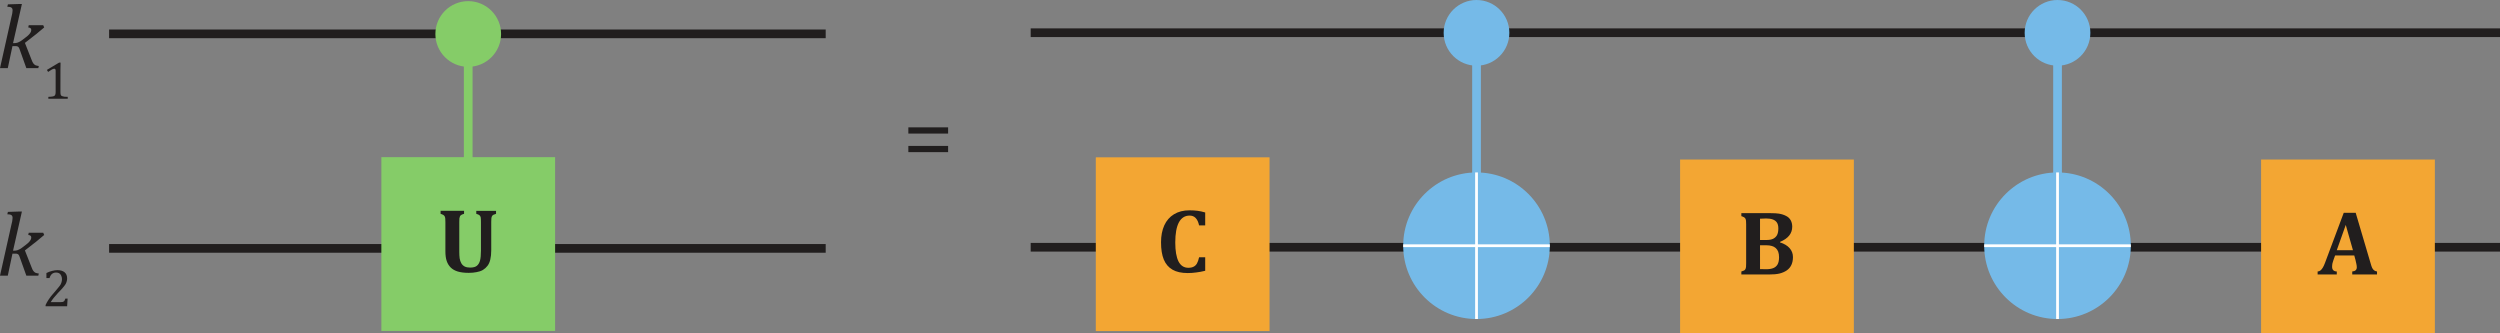 <?xml version="1.0" encoding="UTF-8"?>
<svg width="326.29pt" height="43.496pt" version="1.2" viewBox="0 0 326.29 43.496" xmlns="http://www.w3.org/2000/svg" xmlns:xlink="http://www.w3.org/1999/xlink">
 <rect x="0" y="0" width="326.29" height="43.496" fill="#808080" stroke="none"/>
 <defs>
  <symbol id="glyph0-1" overflow="visible">
   <path d="m0.734-4.234v-0.812h5.188v0.812zm0 2.422v-0.812h5.188v0.812z"/>
  </symbol>
  <symbol id="glyph1-1" overflow="visible">
   <path d="m6.375-7.812v1.688h-0.797c-0.094-0.438-0.246-0.758-0.453-0.969-0.199-0.207-0.461-0.312-0.781-0.312-0.617 0-1.086 0.297-1.406 0.891-0.312 0.594-0.469 1.469-0.469 2.625 0 1.086 0.141 1.906 0.422 2.469 0.289 0.555 0.719 0.828 1.281 0.828 0.281 0 0.508-0.047 0.688-0.141 0.188-0.094 0.332-0.234 0.438-0.422 0.113-0.195 0.207-0.469 0.281-0.812h0.797v1.766c-0.43 0.105-0.82 0.18-1.172 0.219-0.355 0.051-0.727 0.078-1.109 0.078-0.812 0-1.477-0.145-1.984-0.438-0.512-0.289-0.891-0.734-1.141-1.328-0.242-0.594-0.359-1.344-0.359-2.25 0-0.844 0.141-1.578 0.422-2.203 0.289-0.633 0.711-1.117 1.266-1.453 0.562-0.344 1.234-0.516 2.016-0.516 0.395 0 0.75 0.023 1.062 0.062 0.32 0.043 0.656 0.117 1 0.219z"/>
  </symbol>
  <symbol id="glyph1-2" overflow="visible">
   <path d="m5.719-6.531c0-0.289-0.012-0.492-0.031-0.609-0.023-0.113-0.074-0.207-0.156-0.281-0.074-0.07-0.215-0.133-0.422-0.188v-0.391h2.578v0.391c-0.148 0.043-0.262 0.086-0.344 0.125-0.086 0.043-0.148 0.105-0.188 0.188-0.043 0.086-0.07 0.188-0.078 0.312-0.012 0.117-0.016 0.266-0.016 0.453v3.672c0 0.48-0.043 0.887-0.125 1.219-0.074 0.324-0.195 0.594-0.359 0.812-0.168 0.219-0.371 0.402-0.609 0.547-0.242 0.137-0.516 0.23-0.828 0.281-0.305 0.062-0.641 0.094-1.016 0.094-0.562 0-1.039-0.059-1.422-0.172-0.375-0.113-0.684-0.285-0.922-0.516-0.242-0.238-0.418-0.523-0.531-0.859-0.117-0.332-0.172-0.758-0.172-1.281v-3.781c0-0.188-0.008-0.344-0.016-0.469-0.012-0.125-0.039-0.223-0.078-0.297-0.043-0.082-0.105-0.145-0.188-0.188-0.086-0.051-0.199-0.098-0.344-0.141v-0.391h3.062v0.391c-0.156 0.043-0.277 0.09-0.359 0.141-0.074 0.043-0.133 0.102-0.172 0.172-0.031 0.074-0.059 0.168-0.078 0.281-0.012 0.117-0.016 0.281-0.016 0.5v3.859c0 0.312 0.016 0.594 0.047 0.844 0.039 0.25 0.113 0.469 0.219 0.656 0.102 0.18 0.25 0.32 0.438 0.422 0.188 0.094 0.422 0.141 0.703 0.141 0.406 0 0.703-0.078 0.891-0.234 0.195-0.164 0.332-0.391 0.406-0.672 0.082-0.289 0.125-0.723 0.125-1.297z"/>
  </symbol>
  <symbol id="glyph1-3" overflow="visible">
   <path d="m5.609-4.188c0.539 0.168 0.957 0.418 1.25 0.75 0.289 0.324 0.438 0.715 0.438 1.172 0 0.387-0.07 0.727-0.203 1.016-0.137 0.293-0.34 0.531-0.609 0.719-0.262 0.18-0.574 0.312-0.938 0.406-0.355 0.086-0.812 0.125-1.375 0.125h-3.609v-0.391c0.145-0.039 0.258-0.082 0.344-0.125 0.082-0.039 0.145-0.102 0.188-0.188 0.039-0.082 0.066-0.18 0.078-0.297 0.008-0.125 0.016-0.281 0.016-0.469v-5.047c0-0.188-0.008-0.344-0.016-0.469-0.012-0.125-0.039-0.223-0.078-0.297-0.043-0.082-0.105-0.145-0.188-0.188-0.086-0.051-0.199-0.098-0.344-0.141v-0.391h3.844c0.438 0 0.789 0.023 1.062 0.062 0.375 0.062 0.691 0.168 0.953 0.312 0.25 0.125 0.441 0.309 0.578 0.547 0.133 0.242 0.203 0.523 0.203 0.844 0 0.887-0.531 1.547-1.594 1.984zm-1.828-0.312c0.395 0 0.703-0.051 0.922-0.156 0.227-0.113 0.398-0.273 0.516-0.484 0.113-0.219 0.172-0.508 0.172-0.875 0-0.32-0.062-0.578-0.188-0.766s-0.309-0.32-0.547-0.406c-0.23-0.082-0.516-0.125-0.859-0.125-0.273 0-0.539 0.012-0.797 0.031v2.781zm-0.781 3.797c0.238 0.012 0.504 0.016 0.797 0.016 0.375 0 0.68-0.047 0.922-0.141 0.238-0.094 0.426-0.25 0.562-0.469 0.133-0.227 0.203-0.547 0.203-0.953 0-0.281-0.039-0.52-0.109-0.719-0.074-0.195-0.184-0.359-0.328-0.484-0.137-0.125-0.305-0.211-0.5-0.266-0.188-0.062-0.43-0.094-0.719-0.094h-0.828z"/>
  </symbol>
  <symbol id="glyph1-4" overflow="visible">
   <path d="m4.734-2.484h-2.5l-0.203 0.562c-0.055 0.156-0.102 0.309-0.141 0.453-0.031 0.148-0.047 0.305-0.047 0.469 0 0.387 0.203 0.59 0.609 0.609v0.391h-2.5v-0.391c0.145-0.008 0.27-0.055 0.375-0.141 0.113-0.094 0.211-0.211 0.297-0.359 0.094-0.145 0.191-0.359 0.297-0.641l2.438-6.516h1.562l1.938 6.562c0.082 0.305 0.156 0.516 0.219 0.641 0.062 0.117 0.141 0.215 0.234 0.297 0.094 0.074 0.223 0.125 0.391 0.156v0.391h-3.234v-0.391c0.195-0.02 0.344-0.07 0.438-0.156 0.102-0.094 0.156-0.223 0.156-0.391 0-0.125-0.016-0.258-0.047-0.406-0.023-0.145-0.062-0.332-0.125-0.562zm-2.281-0.688h2.109l-0.938-3.297z"/>
  </symbol>
  <symbol id="glyph2-1" overflow="visible">
   <path d="m2.156-3.266h0.188c0.125 0 0.254-0.02 0.391-0.062 0.145-0.051 0.297-0.125 0.453-0.219 0.156-0.102 0.367-0.266 0.641-0.484 0.207-0.156 0.359-0.289 0.453-0.406 0.102-0.125 0.172-0.227 0.203-0.312 0.031-0.082 0.047-0.164 0.047-0.25 0-0.188-0.133-0.289-0.391-0.312l0.062-0.297h1.891l0.125 0.297c-0.336 0.293-0.68 0.578-1.031 0.859l-1.484 1.156 0.875 2.219c0.07 0.199 0.148 0.355 0.234 0.469 0.082 0.105 0.176 0.184 0.281 0.234 0.113 0.043 0.254 0.074 0.422 0.094l-0.062 0.281h-1.562l-0.859-2.406c-0.055-0.156-0.102-0.258-0.141-0.312-0.043-0.051-0.09-0.086-0.141-0.109-0.055-0.031-0.133-0.047-0.234-0.047h-0.438l-0.609 2.875h-1.016l1.5-6.703c0.039-0.188 0.07-0.32 0.094-0.406 0.02-0.094 0.031-0.176 0.031-0.25 0.008-0.082 0.016-0.148 0.016-0.203 0-0.164-0.055-0.281-0.156-0.344-0.094-0.07-0.273-0.109-0.531-0.109l0.078-0.312 1.484-0.047h0.344z"/>
  </symbol>
  <symbol id="glyph3-1" overflow="visible">
   <path d="m2.375-0.891c0 0.137 0.004 0.234 0.016 0.297 0.02 0.062 0.047 0.121 0.078 0.172 0.039 0.043 0.098 0.074 0.172 0.094 0.07 0.023 0.16 0.043 0.266 0.062 0.102 0.012 0.242 0.016 0.422 0.016v0.25h-2.531v-0.25c0.258-0.008 0.441-0.023 0.547-0.047 0.102-0.02 0.18-0.047 0.234-0.078 0.062-0.039 0.102-0.098 0.125-0.172 0.031-0.07 0.047-0.188 0.047-0.344v-2.781c0-0.082-0.016-0.145-0.047-0.188-0.031-0.039-0.078-0.062-0.141-0.062-0.074 0-0.18 0.039-0.312 0.109-0.125 0.074-0.289 0.18-0.484 0.312l-0.156-0.266 1.594-0.953h0.188c-0.012 0.219-0.016 0.523-0.016 0.906z"/>
  </symbol>
  <symbol id="glyph3-2" overflow="visible">
   <path d="m2.406-0.547c0.102 0 0.188-0.004 0.25-0.016 0.07-0.02 0.129-0.047 0.172-0.078 0.039-0.031 0.07-0.07 0.094-0.125 0.031-0.051 0.062-0.129 0.094-0.234h0.297l-0.062 1h-2.812v-0.172c0.102-0.227 0.238-0.469 0.406-0.719 0.164-0.258 0.398-0.555 0.703-0.891 0.258-0.289 0.445-0.516 0.562-0.672 0.133-0.156 0.234-0.289 0.297-0.406 0.062-0.125 0.102-0.238 0.125-0.344 0.031-0.113 0.047-0.223 0.047-0.328 0-0.164-0.031-0.316-0.094-0.453-0.055-0.133-0.137-0.238-0.25-0.312-0.105-0.07-0.246-0.109-0.422-0.109-0.43 0-0.715 0.242-0.859 0.719h-0.406v-0.656c0.27-0.133 0.523-0.227 0.766-0.281 0.238-0.062 0.457-0.094 0.656-0.094 0.414 0 0.734 0.094 0.953 0.281s0.328 0.453 0.328 0.797c0 0.125-0.016 0.242-0.047 0.344-0.023 0.105-0.059 0.211-0.109 0.312-0.043 0.094-0.109 0.199-0.203 0.312-0.086 0.105-0.18 0.219-0.281 0.344-0.105 0.117-0.289 0.309-0.547 0.578-0.43 0.461-0.746 0.859-0.953 1.203z"/>
  </symbol>
 </defs>
 <g transform="translate(-7.23 -5.773)">
  <g fill="none" stroke-width="1.134">
   <path d="m141.75 10.043h191.77" stroke="#211e1e"/>
   <path d="m141.75 38.043h191.77" stroke="#211e1e"/>
   <path d="m199.94 13.598v17.957" stroke="#75bae8"/>
  </g>
  <path d="m199.94 14.348c2.367 0 4.285-1.918 4.285-4.289 0-2.363-1.918-4.285-4.285-4.285s-4.289 1.922-4.289 4.285c0 2.371 1.922 4.289 4.289 4.289" fill="#75bae8"/>
  <path d="m199.94 47.41c5.285 0 9.566-4.281 9.566-9.566s-4.281-9.566-9.566-9.566-9.57 4.281-9.57 9.566 4.285 9.566 9.57 9.566" fill="#75bae8"/>
  <g fill="none">
   <path d="m199.94 28.277v19.133" stroke="#fff" stroke-width=".361"/>
   <path d="m190.37 37.844h19.133" stroke="#fff" stroke-width=".361"/>
   <path d="m275.77 13.598v17.957" stroke="#75bae8" stroke-width="1.134"/>
  </g>
  <path d="m275.77 14.348c2.367 0 4.285-1.918 4.285-4.289 0-2.363-1.918-4.285-4.285-4.285-2.371 0-4.289 1.922-4.289 4.285 0 2.371 1.918 4.289 4.289 4.289" fill="#75bae8"/>
  <path d="m275.77 47.41c5.281 0 9.566-4.281 9.566-9.566s-4.285-9.566-9.566-9.566c-5.285 0-9.57 4.281-9.57 9.566s4.285 9.566 9.57 9.566" fill="#75bae8"/>
  <path d="m275.77 28.277v19.133" fill="none" stroke="#fff" stroke-width=".361"/>
  <path d="m266.2 37.844h19.137" fill="none" stroke="#fff" stroke-width=".361"/>
  <g>
   <g fill="#211e1e">
    <use x="125.051" y="27.441" xlink:href="#glyph0-1"/>
   </g>
   <path d="m150.25 48.984h22.676v-22.676h-22.676z" fill="#f3a633"/>
   <g fill="#211e1e">
    <use x="158.153" y="41.315" xlink:href="#glyph1-1"/>
   </g>
   <path d="m226.51 49.27h22.676v-22.676h-22.676z" fill="#f3a633"/>
   <g fill="#211e1e">
    <use x="233.942" y="41.598" xlink:href="#glyph1-3"/>
   </g>
   <path d="m302.34 49.27h22.676v-22.676h-22.676z" fill="#f3a633"/>
   <g fill="#211e1e">
    <use x="309.765" y="41.598" xlink:href="#glyph1-4"/>
   </g>
  </g>
  <g fill="none" stroke-width="1.134">
   <path d="m21.469 10.191h93.527" stroke="#211e1e"/>
   <path d="m21.469 38.191h93.527" stroke="#211e1e"/>
   <path d="m68.34 13.746v17.957" stroke="#85cc68"/>
  </g>
  <g>
   <path d="m68.34 14.496c2.367 0 4.289-1.918 4.289-4.285 0-2.367-1.922-4.289-4.289-4.289-2.367 0-4.285 1.922-4.285 4.289 0 2.367 1.918 4.285 4.285 4.285" fill="#85cc68"/>
   <path d="m57.004 48.965h22.676v-22.68h-22.676z" fill="#85cc68"/>
   <g fill="#211e1e">
    <use x="64.283" y="41.291" xlink:href="#glyph1-2"/>
    <use x="6.777" y="14.667" xlink:href="#glyph2-1"/>
    <use x="12.742" y="18.663" xlink:href="#glyph3-1"/>
    <use x="6.777" y="41.753" xlink:href="#glyph2-1"/>
    <use x="12.742" y="45.749" xlink:href="#glyph3-2"/>
   </g>
  </g>
 </g>
</svg>
